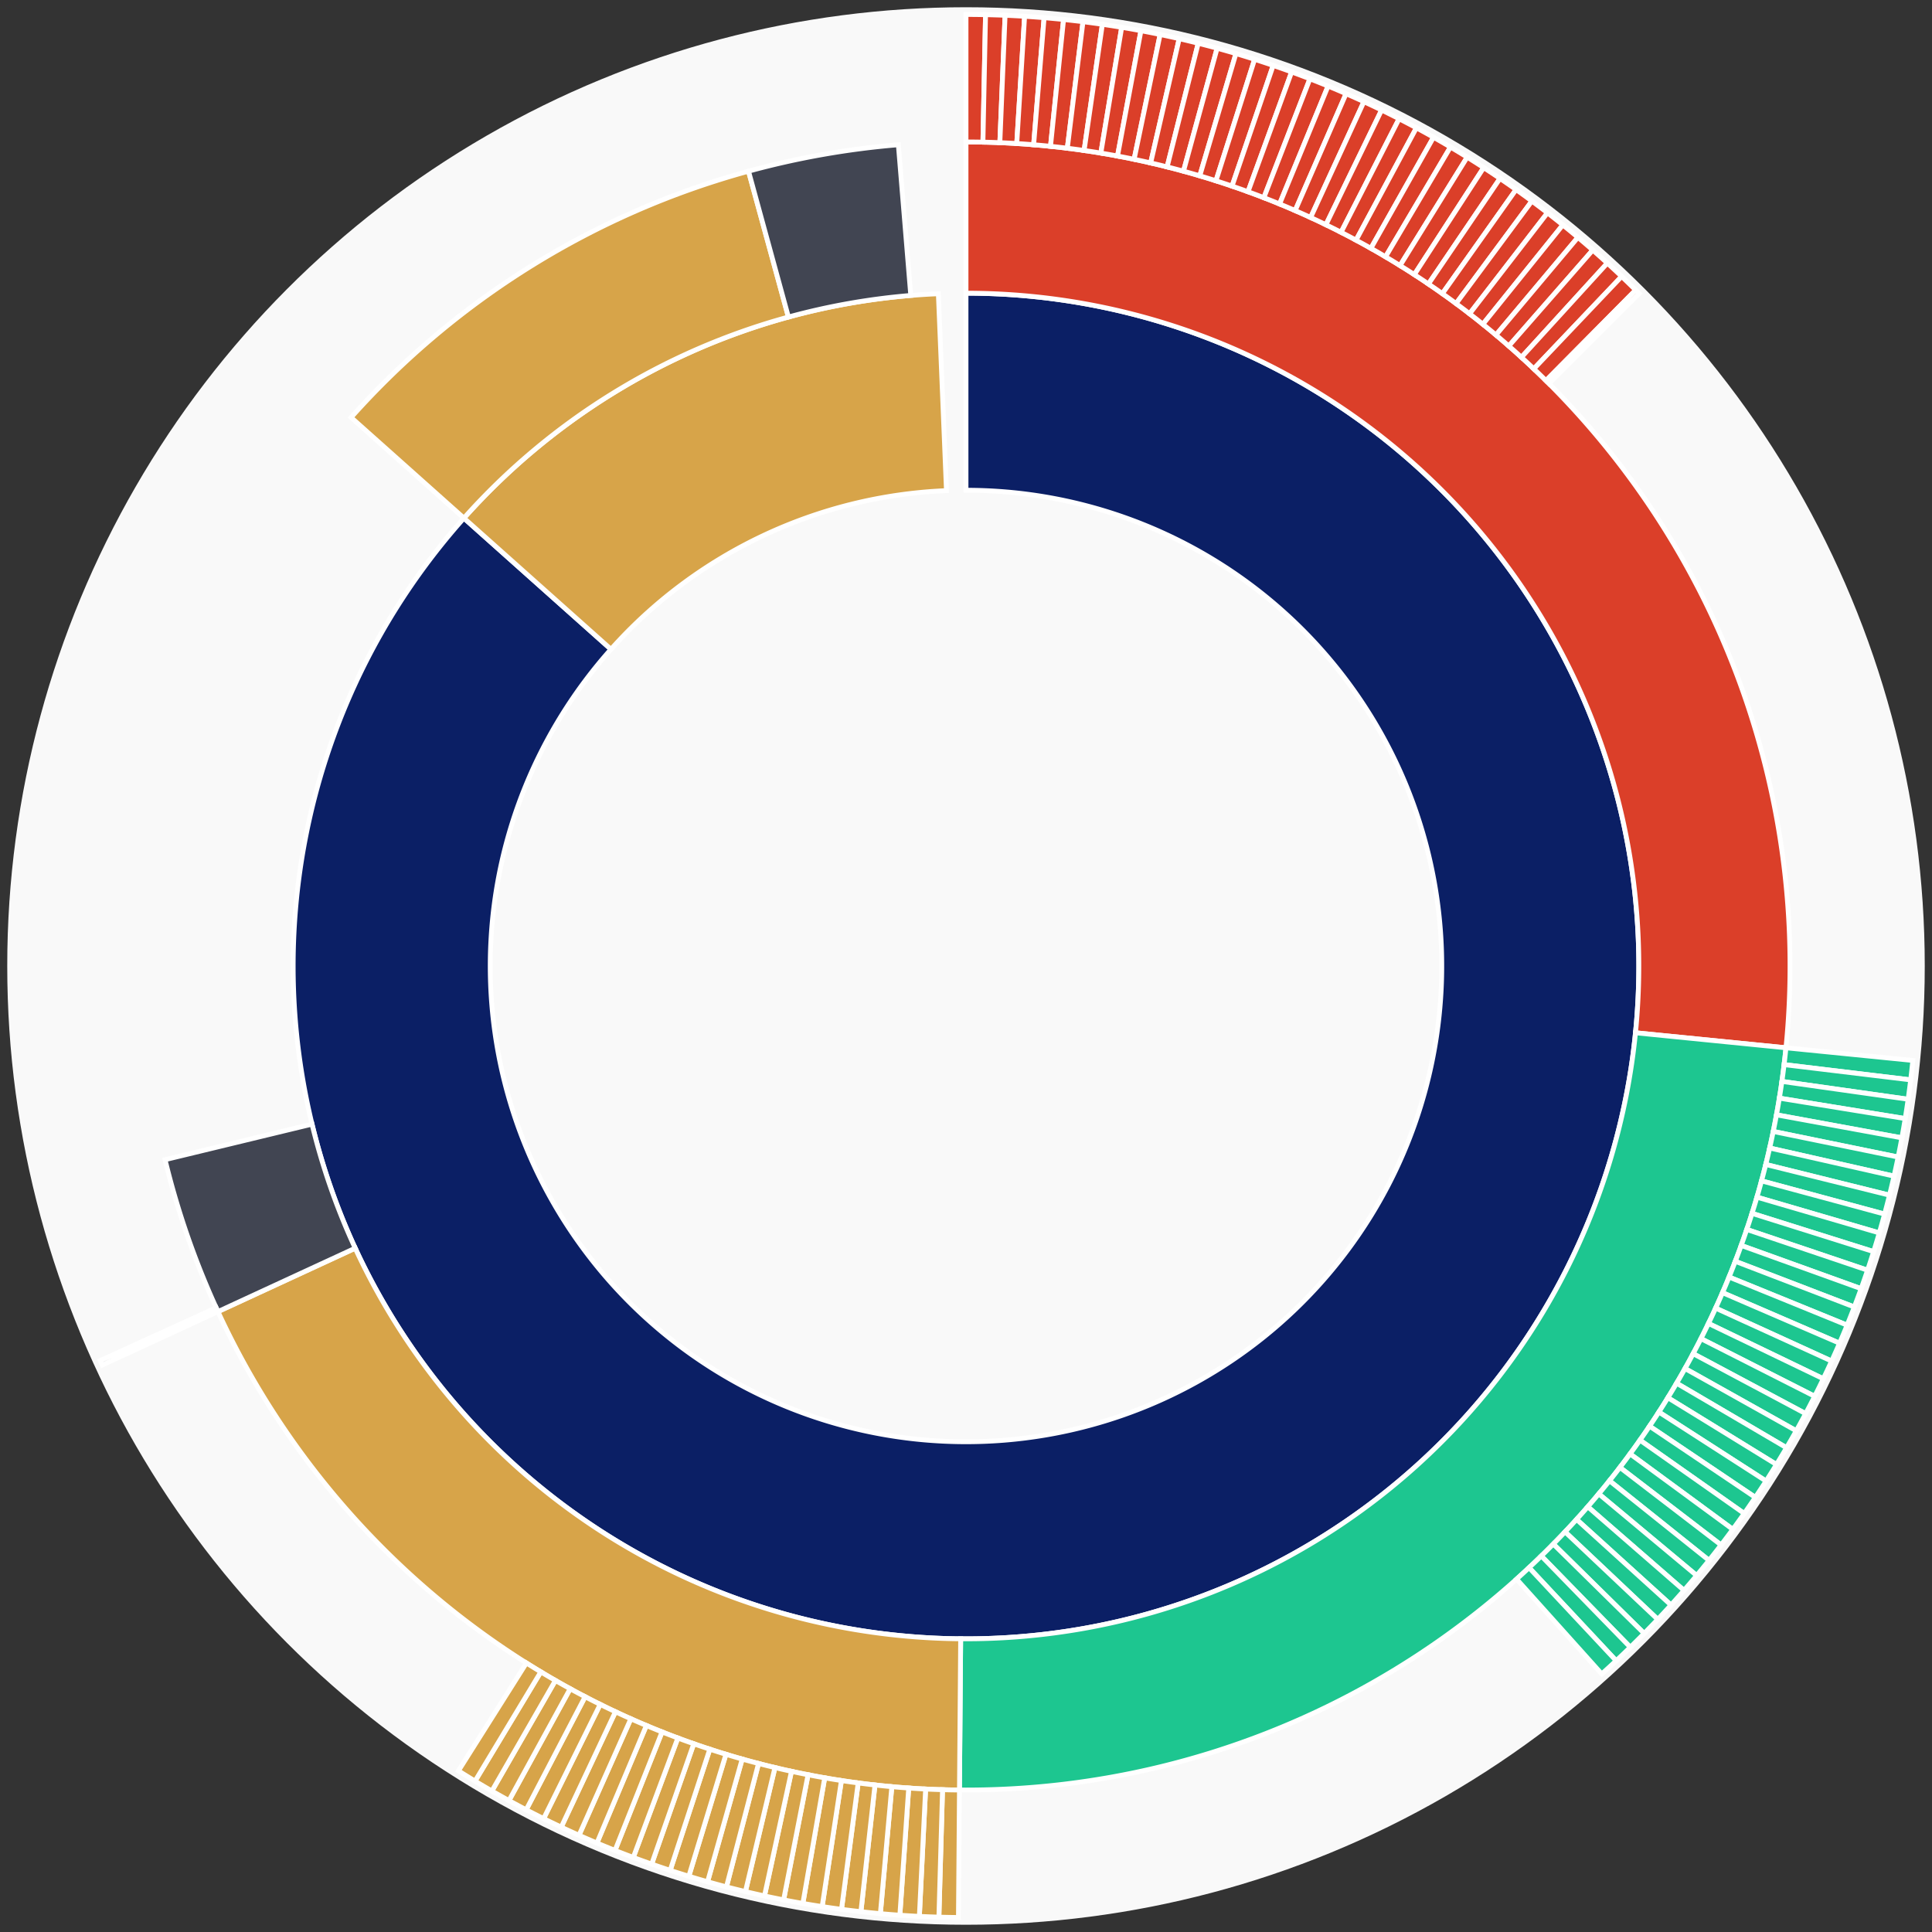 <svg xmlns="http://www.w3.org/2000/svg" width="400" height="400" id="block-7907900"><rect width="100%" height="100%" fill="#333333" stroke="none"/><g id="burst-container" transform="translate(200,200)"><circle r="197" style="fill: #f9f9f9; stroke: #f9f9f9; stroke-width: 3; opacity: 1;" id="circle-base"></circle><path display="none" d="M6.031385485800715e-15,-98.5A98.5,98.5,0,1,1,-6.031385485800715e-15,98.5A98.5,98.5,0,1,1,6.031385485800715e-15,-98.5Z" fill-rule="evenodd" id="p-type-root" style="stroke: #fff; opacity: 1;"></path><path d="M8.529667153919608e-15,-139.3A139.3,139.3,0,1,1,-103.951,-92.73L-73.504,-65.57A98.5,98.5,0,1,0,6.031385485800715e-15,-98.5Z" fill-rule="evenodd" style="fill: #0B1F65; stroke: #fff; opacity: 1;" id="p-type-data"></path><path d="M-103.951,-92.73A139.3,139.3,0,0,1,-5.723,-139.182L-4.046,-98.417A98.5,98.5,0,0,0,-73.504,-65.57Z" fill-rule="evenodd" style="fill: #D7A449; stroke: #fff; opacity: 1;" id="p-type-value"></path><path d="M1.0446666101440332e-14,-170.607A170.607,170.607,0,0,1,169.764,16.934L138.612,13.827A139.3,139.3,0,0,0,8.529667153919608e-15,-139.3Z" fill-rule="evenodd" style="fill: #DB3F29; stroke: #fff; opacity: 1;" id="p-type-functions"></path><path d="M169.764,16.934A170.607,170.607,0,0,1,-1.355,170.602L-1.106,139.296A139.3,139.3,0,0,0,138.612,13.827Z" fill-rule="evenodd" style="fill: #1DC690; stroke: #fff; opacity: 1;" id="p-type-logs"></path><path d="M-1.355,170.602A170.607,170.607,0,0,1,-154.876,71.555L-126.456,58.424A139.3,139.3,0,0,0,-1.106,139.296Z" fill-rule="evenodd" style="fill: #D7A449; stroke: #fff; opacity: 1;" id="p-type-tokenTransfers"></path><path d="M-154.876,71.555A170.607,170.607,0,0,1,-165.828,40.099L-135.398,32.741A139.3,139.3,0,0,0,-126.456,58.424Z" fill-rule="evenodd" style="fill: #414552; stroke: #fff; opacity: 1;" id="p-type-ether"></path><path d="M-127.313,-113.57A170.607,170.607,0,0,1,-45.029,-164.557L-36.766,-134.361A139.3,139.3,0,0,0,-103.951,-92.73Z" fill-rule="evenodd" style="fill: #D7A449; stroke: #fff; opacity: 1;" id="p-type-tokenTransfers"></path><path d="M-45.029,-164.557A170.607,170.607,0,0,1,-14.005,-170.031L-11.435,-138.83A139.3,139.3,0,0,0,-36.766,-134.361Z" fill-rule="evenodd" style="fill: #414552; stroke: #fff; opacity: 1;" id="p-type-ether"></path><path d="M1.206277097160143e-14,-197A197,197,0,0,1,4.047,-196.958L3.505,-170.571A170.607,170.607,0,0,0,1.0446666101440332e-14,-170.607Z" fill-rule="evenodd" style="fill: #DB3F29; stroke: #fff; opacity: 1;" id="p-type-functions"></path><path d="M4.047,-196.958A197,197,0,0,1,8.093,-196.834L7.009,-170.463A170.607,170.607,0,0,0,3.505,-170.571Z" fill-rule="evenodd" style="fill: #DB3F29; stroke: #fff; opacity: 1;" id="p-type-functions"></path><path d="M8.093,-196.834A197,197,0,0,1,12.135,-196.626L10.509,-170.283A170.607,170.607,0,0,0,7.009,-170.463Z" fill-rule="evenodd" style="fill: #DB3F29; stroke: #fff; opacity: 1;" id="p-type-functions"></path><path d="M12.135,-196.626A197,197,0,0,1,16.172,-196.335L14.005,-170.031A170.607,170.607,0,0,0,10.509,-170.283Z" fill-rule="evenodd" style="fill: #DB3F29; stroke: #fff; opacity: 1;" id="p-type-functions"></path><path d="M16.172,-196.335A197,197,0,0,1,20.202,-195.961L17.496,-169.708A170.607,170.607,0,0,0,14.005,-170.031Z" fill-rule="evenodd" style="fill: #DB3F29; stroke: #fff; opacity: 1;" id="p-type-functions"></path><path d="M20.202,-195.961A197,197,0,0,1,24.224,-195.505L20.979,-169.312A170.607,170.607,0,0,0,17.496,-169.708Z" fill-rule="evenodd" style="fill: #DB3F29; stroke: #fff; opacity: 1;" id="p-type-functions"></path><path d="M24.224,-195.505A197,197,0,0,1,28.235,-194.966L24.453,-168.846A170.607,170.607,0,0,0,20.979,-169.312Z" fill-rule="evenodd" style="fill: #DB3F29; stroke: #fff; opacity: 1;" id="p-type-functions"></path><path d="M28.235,-194.966A197,197,0,0,1,32.235,-194.345L27.916,-168.308A170.607,170.607,0,0,0,24.453,-168.846Z" fill-rule="evenodd" style="fill: #DB3F29; stroke: #fff; opacity: 1;" id="p-type-functions"></path><path d="M32.235,-194.345A197,197,0,0,1,36.221,-193.642L31.368,-167.698A170.607,170.607,0,0,0,27.916,-168.308Z" fill-rule="evenodd" style="fill: #DB3F29; stroke: #fff; opacity: 1;" id="p-type-functions"></path><path d="M36.221,-193.642A197,197,0,0,1,40.192,-192.857L34.807,-167.019A170.607,170.607,0,0,0,31.368,-167.698Z" fill-rule="evenodd" style="fill: #DB3F29; stroke: #fff; opacity: 1;" id="p-type-functions"></path><path d="M40.192,-192.857A197,197,0,0,1,44.145,-191.99L38.231,-166.268A170.607,170.607,0,0,0,34.807,-167.019Z" fill-rule="evenodd" style="fill: #DB3F29; stroke: #fff; opacity: 1;" id="p-type-functions"></path><path d="M44.145,-191.99A197,197,0,0,1,48.08,-191.043L41.639,-165.448A170.607,170.607,0,0,0,38.231,-166.268Z" fill-rule="evenodd" style="fill: #DB3F29; stroke: #fff; opacity: 1;" id="p-type-functions"></path><path d="M48.08,-191.043A197,197,0,0,1,51.995,-190.015L45.029,-164.557A170.607,170.607,0,0,0,41.639,-165.448Z" fill-rule="evenodd" style="fill: #DB3F29; stroke: #fff; opacity: 1;" id="p-type-functions"></path><path d="M51.995,-190.015A197,197,0,0,1,55.888,-188.906L48.4,-163.598A170.607,170.607,0,0,0,45.029,-164.557Z" fill-rule="evenodd" style="fill: #DB3F29; stroke: #fff; opacity: 1;" id="p-type-functions"></path><path d="M55.888,-188.906A197,197,0,0,1,59.757,-187.718L51.751,-162.569A170.607,170.607,0,0,0,48.4,-163.598Z" fill-rule="evenodd" style="fill: #DB3F29; stroke: #fff; opacity: 1;" id="p-type-functions"></path><path d="M59.757,-187.718A197,197,0,0,1,63.601,-186.451L55.08,-161.471A170.607,170.607,0,0,0,51.751,-162.569Z" fill-rule="evenodd" style="fill: #DB3F29; stroke: #fff; opacity: 1;" id="p-type-functions"></path><path d="M63.601,-186.451A197,197,0,0,1,67.418,-185.105L58.386,-160.305A170.607,170.607,0,0,0,55.08,-161.471Z" fill-rule="evenodd" style="fill: #DB3F29; stroke: #fff; opacity: 1;" id="p-type-functions"></path><path d="M67.418,-185.105A197,197,0,0,1,71.207,-183.681L61.667,-159.072A170.607,170.607,0,0,0,58.386,-160.305Z" fill-rule="evenodd" style="fill: #DB3F29; stroke: #fff; opacity: 1;" id="p-type-functions"></path><path d="M71.207,-183.681A197,197,0,0,1,74.965,-182.179L64.922,-157.772A170.607,170.607,0,0,0,61.667,-159.072Z" fill-rule="evenodd" style="fill: #DB3F29; stroke: #fff; opacity: 1;" id="p-type-functions"></path><path d="M74.965,-182.179A197,197,0,0,1,78.692,-180.6L68.15,-156.405A170.607,170.607,0,0,0,64.922,-157.772Z" fill-rule="evenodd" style="fill: #DB3F29; stroke: #fff; opacity: 1;" id="p-type-functions"></path><path d="M78.692,-180.6A197,197,0,0,1,82.386,-178.946L71.349,-154.971A170.607,170.607,0,0,0,68.15,-156.405Z" fill-rule="evenodd" style="fill: #DB3F29; stroke: #fff; opacity: 1;" id="p-type-functions"></path><path d="M82.386,-178.946A197,197,0,0,1,86.045,-177.215L74.517,-153.473A170.607,170.607,0,0,0,71.349,-154.971Z" fill-rule="evenodd" style="fill: #DB3F29; stroke: #fff; opacity: 1;" id="p-type-functions"></path><path d="M86.045,-177.215A197,197,0,0,1,89.668,-175.41L77.655,-151.91A170.607,170.607,0,0,0,74.517,-153.473Z" fill-rule="evenodd" style="fill: #DB3F29; stroke: #fff; opacity: 1;" id="p-type-functions"></path><path d="M89.668,-175.41A197,197,0,0,1,93.253,-173.531L80.759,-150.282A170.607,170.607,0,0,0,77.655,-151.91Z" fill-rule="evenodd" style="fill: #DB3F29; stroke: #fff; opacity: 1;" id="p-type-functions"></path><path d="M93.253,-173.531A197,197,0,0,1,96.798,-171.578L83.83,-148.591A170.607,170.607,0,0,0,80.759,-150.282Z" fill-rule="evenodd" style="fill: #DB3F29; stroke: #fff; opacity: 1;" id="p-type-functions"></path><path d="M96.798,-171.578A197,197,0,0,1,100.303,-169.553L86.865,-146.838A170.607,170.607,0,0,0,83.83,-148.591Z" fill-rule="evenodd" style="fill: #DB3F29; stroke: #fff; opacity: 1;" id="p-type-functions"></path><path d="M100.303,-169.553A197,197,0,0,1,103.765,-167.457L89.863,-145.022A170.607,170.607,0,0,0,86.865,-146.838Z" fill-rule="evenodd" style="fill: #DB3F29; stroke: #fff; opacity: 1;" id="p-type-functions"></path><path d="M103.765,-167.457A197,197,0,0,1,107.183,-165.29L92.824,-143.145A170.607,170.607,0,0,0,89.863,-145.022Z" fill-rule="evenodd" style="fill: #DB3F29; stroke: #fff; opacity: 1;" id="p-type-functions"></path><path d="M107.183,-165.29A197,197,0,0,1,110.557,-163.053L95.745,-141.208A170.607,170.607,0,0,0,92.824,-143.145Z" fill-rule="evenodd" style="fill: #DB3F29; stroke: #fff; opacity: 1;" id="p-type-functions"></path><path d="M110.557,-163.053A197,197,0,0,1,113.883,-160.747L98.626,-139.211A170.607,170.607,0,0,0,95.745,-141.208Z" fill-rule="evenodd" style="fill: #DB3F29; stroke: #fff; opacity: 1;" id="p-type-functions"></path><path d="M113.883,-160.747A197,197,0,0,1,117.162,-158.374L101.465,-137.155A170.607,170.607,0,0,0,98.626,-139.211Z" fill-rule="evenodd" style="fill: #DB3F29; stroke: #fff; opacity: 1;" id="p-type-functions"></path><path d="M117.162,-158.374A197,197,0,0,1,120.391,-155.933L104.261,-135.042A170.607,170.607,0,0,0,101.465,-137.155Z" fill-rule="evenodd" style="fill: #DB3F29; stroke: #fff; opacity: 1;" id="p-type-functions"></path><path d="M120.391,-155.933A197,197,0,0,1,123.569,-153.427L107.014,-132.871A170.607,170.607,0,0,0,104.261,-135.042Z" fill-rule="evenodd" style="fill: #DB3F29; stroke: #fff; opacity: 1;" id="p-type-functions"></path><path d="M123.569,-153.427A197,197,0,0,1,126.695,-150.856L109.721,-130.645A170.607,170.607,0,0,0,107.014,-132.871Z" fill-rule="evenodd" style="fill: #DB3F29; stroke: #fff; opacity: 1;" id="p-type-functions"></path><path d="M126.695,-150.856A197,197,0,0,1,129.767,-148.221L112.382,-128.363A170.607,170.607,0,0,0,109.721,-130.645Z" fill-rule="evenodd" style="fill: #DB3F29; stroke: #fff; opacity: 1;" id="p-type-functions"></path><path d="M129.767,-148.221A197,197,0,0,1,132.785,-145.524L114.995,-126.027A170.607,170.607,0,0,0,112.382,-128.363Z" fill-rule="evenodd" style="fill: #DB3F29; stroke: #fff; opacity: 1;" id="p-type-functions"></path><path d="M132.785,-145.524A197,197,0,0,1,135.747,-142.765L117.56,-123.638A170.607,170.607,0,0,0,114.995,-126.027Z" fill-rule="evenodd" style="fill: #DB3F29; stroke: #fff; opacity: 1;" id="p-type-functions"></path><path d="M135.747,-142.765A197,197,0,0,1,138.651,-139.946L120.075,-121.197A170.607,170.607,0,0,0,117.56,-123.638Z" fill-rule="evenodd" style="fill: #DB3F29; stroke: #fff; opacity: 1;" id="p-type-functions"></path><path d="M138.651,-139.946A197,197,0,0,1,139.369,-139.231L120.697,-120.577A170.607,170.607,0,0,0,120.075,-121.197Z" fill-rule="evenodd" style="fill: #DB3F29; stroke: #fff; opacity: 1;" id="p-type-functions"></path><path d="M196.027,19.554A197,197,0,0,1,195.584,23.577L169.381,20.418A170.607,170.607,0,0,0,169.764,16.934Z" fill-rule="evenodd" style="fill: #1DC690; stroke: #fff; opacity: 1;" id="p-type-logs"></path><path d="M195.584,23.577A197,197,0,0,1,195.058,27.59L168.926,23.894A170.607,170.607,0,0,0,169.381,20.418Z" fill-rule="evenodd" style="fill: #1DC690; stroke: #fff; opacity: 1;" id="p-type-logs"></path><path d="M195.058,27.59A197,197,0,0,1,194.45,31.592L168.399,27.359A170.607,170.607,0,0,0,168.926,23.894Z" fill-rule="evenodd" style="fill: #1DC690; stroke: #fff; opacity: 1;" id="p-type-logs"></path><path d="M194.45,31.592A197,197,0,0,1,193.76,35.58L167.801,30.813A170.607,170.607,0,0,0,168.399,27.359Z" fill-rule="evenodd" style="fill: #1DC690; stroke: #fff; opacity: 1;" id="p-type-logs"></path><path d="M193.76,35.58A197,197,0,0,1,192.988,39.553L167.133,34.254A170.607,170.607,0,0,0,167.801,30.813Z" fill-rule="evenodd" style="fill: #1DC690; stroke: #fff; opacity: 1;" id="p-type-logs"></path><path d="M192.988,39.553A197,197,0,0,1,192.135,43.51L166.394,37.681A170.607,170.607,0,0,0,167.133,34.254Z" fill-rule="evenodd" style="fill: #1DC690; stroke: #fff; opacity: 1;" id="p-type-logs"></path><path d="M192.135,43.51A197,197,0,0,1,191.201,47.448L165.585,41.091A170.607,170.607,0,0,0,166.394,37.681Z" fill-rule="evenodd" style="fill: #1DC690; stroke: #fff; opacity: 1;" id="p-type-logs"></path><path d="M191.201,47.448A197,197,0,0,1,190.185,51.366L164.705,44.484A170.607,170.607,0,0,0,165.585,41.091Z" fill-rule="evenodd" style="fill: #1DC690; stroke: #fff; opacity: 1;" id="p-type-logs"></path><path d="M190.185,51.366A197,197,0,0,1,189.09,55.263L163.757,47.859A170.607,170.607,0,0,0,164.705,44.484Z" fill-rule="evenodd" style="fill: #1DC690; stroke: #fff; opacity: 1;" id="p-type-logs"></path><path d="M189.09,55.263A197,197,0,0,1,187.915,59.136L162.739,51.213A170.607,170.607,0,0,0,163.757,47.859Z" fill-rule="evenodd" style="fill: #1DC690; stroke: #fff; opacity: 1;" id="p-type-logs"></path><path d="M187.915,59.136A197,197,0,0,1,186.66,62.984L161.652,54.546A170.607,170.607,0,0,0,162.739,51.213Z" fill-rule="evenodd" style="fill: #1DC690; stroke: #fff; opacity: 1;" id="p-type-logs"></path><path d="M186.66,62.984A197,197,0,0,1,185.327,66.806L160.498,57.855A170.607,170.607,0,0,0,161.652,54.546Z" fill-rule="evenodd" style="fill: #1DC690; stroke: #fff; opacity: 1;" id="p-type-logs"></path><path d="M185.327,66.806A197,197,0,0,1,183.915,70.599L159.275,61.14A170.607,170.607,0,0,0,160.498,57.855Z" fill-rule="evenodd" style="fill: #1DC690; stroke: #fff; opacity: 1;" id="p-type-logs"></path><path d="M183.915,70.599A197,197,0,0,1,182.426,74.362L157.986,64.4A170.607,170.607,0,0,0,159.275,61.14Z" fill-rule="evenodd" style="fill: #1DC690; stroke: #fff; opacity: 1;" id="p-type-logs"></path><path d="M182.426,74.362A197,197,0,0,1,180.86,78.095L156.629,67.632A170.607,170.607,0,0,0,157.986,64.4Z" fill-rule="evenodd" style="fill: #1DC690; stroke: #fff; opacity: 1;" id="p-type-logs"></path><path d="M180.86,78.095A197,197,0,0,1,179.217,81.794L155.207,70.836A170.607,170.607,0,0,0,156.629,67.632Z" fill-rule="evenodd" style="fill: #1DC690; stroke: #fff; opacity: 1;" id="p-type-logs"></path><path d="M179.217,81.794A197,197,0,0,1,177.499,85.459L153.719,74.009A170.607,170.607,0,0,0,155.207,70.836Z" fill-rule="evenodd" style="fill: #1DC690; stroke: #fff; opacity: 1;" id="p-type-logs"></path><path d="M177.499,85.459A197,197,0,0,1,175.706,89.087L152.166,77.152A170.607,170.607,0,0,0,153.719,74.009Z" fill-rule="evenodd" style="fill: #1DC690; stroke: #fff; opacity: 1;" id="p-type-logs"></path><path d="M175.706,89.087A197,197,0,0,1,173.838,92.678L150.548,80.262A170.607,170.607,0,0,0,152.166,77.152Z" fill-rule="evenodd" style="fill: #1DC690; stroke: #fff; opacity: 1;" id="p-type-logs"></path><path d="M173.838,92.678A197,197,0,0,1,171.898,96.23L148.868,83.338A170.607,170.607,0,0,0,150.548,80.262Z" fill-rule="evenodd" style="fill: #1DC690; stroke: #fff; opacity: 1;" id="p-type-logs"></path><path d="M171.898,96.23A197,197,0,0,1,169.884,99.741L147.124,86.378A170.607,170.607,0,0,0,148.868,83.338Z" fill-rule="evenodd" style="fill: #1DC690; stroke: #fff; opacity: 1;" id="p-type-logs"></path><path d="M169.884,99.741A197,197,0,0,1,167.799,103.21L145.318,89.383A170.607,170.607,0,0,0,147.124,86.378Z" fill-rule="evenodd" style="fill: #1DC690; stroke: #fff; opacity: 1;" id="p-type-logs"></path><path d="M167.799,103.21A197,197,0,0,1,165.643,106.636L143.451,92.35A170.607,170.607,0,0,0,145.318,89.383Z" fill-rule="evenodd" style="fill: #1DC690; stroke: #fff; opacity: 1;" id="p-type-logs"></path><path d="M165.643,106.636A197,197,0,0,1,163.418,110.017L141.524,95.277A170.607,170.607,0,0,0,143.451,92.35Z" fill-rule="evenodd" style="fill: #1DC690; stroke: #fff; opacity: 1;" id="p-type-logs"></path><path d="M163.418,110.017A197,197,0,0,1,161.123,113.351L139.537,98.165A170.607,170.607,0,0,0,141.524,95.277Z" fill-rule="evenodd" style="fill: #1DC690; stroke: #fff; opacity: 1;" id="p-type-logs"></path><path d="M161.123,113.351A197,197,0,0,1,158.76,116.637L137.49,101.011A170.607,170.607,0,0,0,139.537,98.165Z" fill-rule="evenodd" style="fill: #1DC690; stroke: #fff; opacity: 1;" id="p-type-logs"></path><path d="M158.76,116.637A197,197,0,0,1,156.33,119.874L135.386,103.814A170.607,170.607,0,0,0,137.49,101.011Z" fill-rule="evenodd" style="fill: #1DC690; stroke: #fff; opacity: 1;" id="p-type-logs"></path><path d="M156.33,119.874A197,197,0,0,1,153.835,123.061L133.225,106.574A170.607,170.607,0,0,0,135.386,103.814Z" fill-rule="evenodd" style="fill: #1DC690; stroke: #fff; opacity: 1;" id="p-type-logs"></path><path d="M153.835,123.061A197,197,0,0,1,151.274,126.195L131.007,109.288A170.607,170.607,0,0,0,133.225,106.574Z" fill-rule="evenodd" style="fill: #1DC690; stroke: #fff; opacity: 1;" id="p-type-logs"></path><path d="M151.274,126.195A197,197,0,0,1,148.649,129.276L128.734,111.957A170.607,170.607,0,0,0,131.007,109.288Z" fill-rule="evenodd" style="fill: #1DC690; stroke: #fff; opacity: 1;" id="p-type-logs"></path><path d="M148.649,129.276A197,197,0,0,1,145.962,132.303L126.407,114.578A170.607,170.607,0,0,0,128.734,111.957Z" fill-rule="evenodd" style="fill: #1DC690; stroke: #fff; opacity: 1;" id="p-type-logs"></path><path d="M145.962,132.303A197,197,0,0,1,143.213,135.274L124.026,117.15A170.607,170.607,0,0,0,126.407,114.578Z" fill-rule="evenodd" style="fill: #1DC690; stroke: #fff; opacity: 1;" id="p-type-logs"></path><path d="M143.213,135.274A197,197,0,0,1,140.404,138.187L121.593,119.674A170.607,170.607,0,0,0,124.026,117.15Z" fill-rule="evenodd" style="fill: #1DC690; stroke: #fff; opacity: 1;" id="p-type-logs"></path><path d="M140.404,138.187A197,197,0,0,1,137.535,141.043L119.109,122.147A170.607,170.607,0,0,0,121.593,119.674Z" fill-rule="evenodd" style="fill: #1DC690; stroke: #fff; opacity: 1;" id="p-type-logs"></path><path d="M137.535,141.043A197,197,0,0,1,134.608,143.839L116.574,124.568A170.607,170.607,0,0,0,119.109,122.147Z" fill-rule="evenodd" style="fill: #1DC690; stroke: #fff; opacity: 1;" id="p-type-logs"></path><path d="M134.608,143.839A197,197,0,0,1,131.625,146.574L113.991,126.937A170.607,170.607,0,0,0,116.574,124.568Z" fill-rule="evenodd" style="fill: #1DC690; stroke: #fff; opacity: 1;" id="p-type-logs"></path><path d="M-1.565,196.994A197,197,0,0,1,-5.612,196.92L-4.86,170.538A170.607,170.607,0,0,0,-1.355,170.602Z" fill-rule="evenodd" style="fill: #D7A449; stroke: #fff; opacity: 1;" id="p-type-tokenTransfers"></path><path d="M-5.612,196.92A197,197,0,0,1,-9.656,196.763L-8.362,170.402A170.607,170.607,0,0,0,-4.86,170.538Z" fill-rule="evenodd" style="fill: #D7A449; stroke: #fff; opacity: 1;" id="p-type-tokenTransfers"></path><path d="M-9.656,196.763A197,197,0,0,1,-13.696,196.523L-11.861,170.194A170.607,170.607,0,0,0,-8.362,170.402Z" fill-rule="evenodd" style="fill: #D7A449; stroke: #fff; opacity: 1;" id="p-type-tokenTransfers"></path><path d="M-13.696,196.523A197,197,0,0,1,-17.731,196.2L-15.356,169.915A170.607,170.607,0,0,0,-11.861,170.194Z" fill-rule="evenodd" style="fill: #D7A449; stroke: #fff; opacity: 1;" id="p-type-tokenTransfers"></path><path d="M-17.731,196.2A197,197,0,0,1,-21.758,195.795L-18.843,169.563A170.607,170.607,0,0,0,-15.356,169.915Z" fill-rule="evenodd" style="fill: #D7A449; stroke: #fff; opacity: 1;" id="p-type-tokenTransfers"></path><path d="M-21.758,195.795A197,197,0,0,1,-25.776,195.306L-22.323,169.14A170.607,170.607,0,0,0,-18.843,169.563Z" fill-rule="evenodd" style="fill: #D7A449; stroke: #fff; opacity: 1;" id="p-type-tokenTransfers"></path><path d="M-25.776,195.306A197,197,0,0,1,-29.783,194.736L-25.793,168.646A170.607,170.607,0,0,0,-22.323,169.14Z" fill-rule="evenodd" style="fill: #D7A449; stroke: #fff; opacity: 1;" id="p-type-tokenTransfers"></path><path d="M-29.783,194.736A197,197,0,0,1,-33.778,194.083L-29.252,168.08A170.607,170.607,0,0,0,-25.793,168.646Z" fill-rule="evenodd" style="fill: #D7A449; stroke: #fff; opacity: 1;" id="p-type-tokenTransfers"></path><path d="M-33.778,194.083A197,197,0,0,1,-37.758,193.348L-32.699,167.444A170.607,170.607,0,0,0,-29.252,168.08Z" fill-rule="evenodd" style="fill: #D7A449; stroke: #fff; opacity: 1;" id="p-type-tokenTransfers"></path><path d="M-37.758,193.348A197,197,0,0,1,-41.722,192.531L-36.132,166.737A170.607,170.607,0,0,0,-32.699,167.444Z" fill-rule="evenodd" style="fill: #D7A449; stroke: #fff; opacity: 1;" id="p-type-tokenTransfers"></path><path d="M-41.722,192.531A197,197,0,0,1,-45.669,191.633L-39.55,165.959A170.607,170.607,0,0,0,-36.132,166.737Z" fill-rule="evenodd" style="fill: #D7A449; stroke: #fff; opacity: 1;" id="p-type-tokenTransfers"></path><path d="M-45.669,191.633A197,197,0,0,1,-49.596,190.655L-42.952,165.112A170.607,170.607,0,0,0,-39.55,165.959Z" fill-rule="evenodd" style="fill: #D7A449; stroke: #fff; opacity: 1;" id="p-type-tokenTransfers"></path><path d="M-49.596,190.655A197,197,0,0,1,-53.503,189.596L-46.335,164.195A170.607,170.607,0,0,0,-42.952,165.112Z" fill-rule="evenodd" style="fill: #D7A449; stroke: #fff; opacity: 1;" id="p-type-tokenTransfers"></path><path d="M-53.503,189.596A197,197,0,0,1,-57.387,188.456L-49.698,163.208A170.607,170.607,0,0,0,-46.335,164.195Z" fill-rule="evenodd" style="fill: #D7A449; stroke: #fff; opacity: 1;" id="p-type-tokenTransfers"></path><path d="M-57.387,188.456A197,197,0,0,1,-61.246,187.238L-53.041,162.152A170.607,170.607,0,0,0,-49.698,163.208Z" fill-rule="evenodd" style="fill: #D7A449; stroke: #fff; opacity: 1;" id="p-type-tokenTransfers"></path><path d="M-61.246,187.238A197,197,0,0,1,-65.08,185.94L-56.361,161.029A170.607,170.607,0,0,0,-53.041,162.152Z" fill-rule="evenodd" style="fill: #D7A449; stroke: #fff; opacity: 1;" id="p-type-tokenTransfers"></path><path d="M-65.08,185.94A197,197,0,0,1,-68.886,184.563L-59.657,159.837A170.607,170.607,0,0,0,-56.361,161.029Z" fill-rule="evenodd" style="fill: #D7A449; stroke: #fff; opacity: 1;" id="p-type-tokenTransfers"></path><path d="M-68.886,184.563A197,197,0,0,1,-72.664,183.109L-62.929,158.577A170.607,170.607,0,0,0,-59.657,159.837Z" fill-rule="evenodd" style="fill: #D7A449; stroke: #fff; opacity: 1;" id="p-type-tokenTransfers"></path><path d="M-72.664,183.109A197,197,0,0,1,-76.41,181.578L-66.173,157.251A170.607,170.607,0,0,0,-62.929,158.577Z" fill-rule="evenodd" style="fill: #D7A449; stroke: #fff; opacity: 1;" id="p-type-tokenTransfers"></path><path d="M-76.41,181.578A197,197,0,0,1,-80.124,179.97L-69.39,155.858A170.607,170.607,0,0,0,-66.173,157.251Z" fill-rule="evenodd" style="fill: #D7A449; stroke: #fff; opacity: 1;" id="p-type-tokenTransfers"></path><path d="M-80.124,179.97A197,197,0,0,1,-83.805,178.286L-72.577,154.4A170.607,170.607,0,0,0,-69.39,155.858Z" fill-rule="evenodd" style="fill: #D7A449; stroke: #fff; opacity: 1;" id="p-type-tokenTransfers"></path><path d="M-83.805,178.286A197,197,0,0,1,-87.45,176.526L-75.734,152.876A170.607,170.607,0,0,0,-72.577,154.4Z" fill-rule="evenodd" style="fill: #D7A449; stroke: #fff; opacity: 1;" id="p-type-tokenTransfers"></path><path d="M-87.45,176.526A197,197,0,0,1,-91.058,174.692L-78.859,151.288A170.607,170.607,0,0,0,-75.734,152.876Z" fill-rule="evenodd" style="fill: #D7A449; stroke: #fff; opacity: 1;" id="p-type-tokenTransfers"></path><path d="M-91.058,174.692A197,197,0,0,1,-94.628,172.785L-81.95,149.636A170.607,170.607,0,0,0,-78.859,151.288Z" fill-rule="evenodd" style="fill: #D7A449; stroke: #fff; opacity: 1;" id="p-type-tokenTransfers"></path><path d="M-94.628,172.785A197,197,0,0,1,-98.158,170.804L-85.007,147.921A170.607,170.607,0,0,0,-81.95,149.636Z" fill-rule="evenodd" style="fill: #D7A449; stroke: #fff; opacity: 1;" id="p-type-tokenTransfers"></path><path d="M-98.158,170.804A197,197,0,0,1,-101.646,168.751L-88.028,146.143A170.607,170.607,0,0,0,-85.007,147.921Z" fill-rule="evenodd" style="fill: #D7A449; stroke: #fff; opacity: 1;" id="p-type-tokenTransfers"></path><path d="M-101.646,168.751A197,197,0,0,1,-105.092,166.627L-91.012,144.304A170.607,170.607,0,0,0,-88.028,146.143Z" fill-rule="evenodd" style="fill: #D7A449; stroke: #fff; opacity: 1;" id="p-type-tokenTransfers"></path><path d="M-178.836,82.624A197,197,0,0,1,-179.258,81.703L-155.242,70.757A170.607,170.607,0,0,0,-154.876,71.555Z" fill-rule="evenodd" style="fill: #414552; stroke: #fff; opacity: 1;" id="p-type-ether"></path></g></svg>